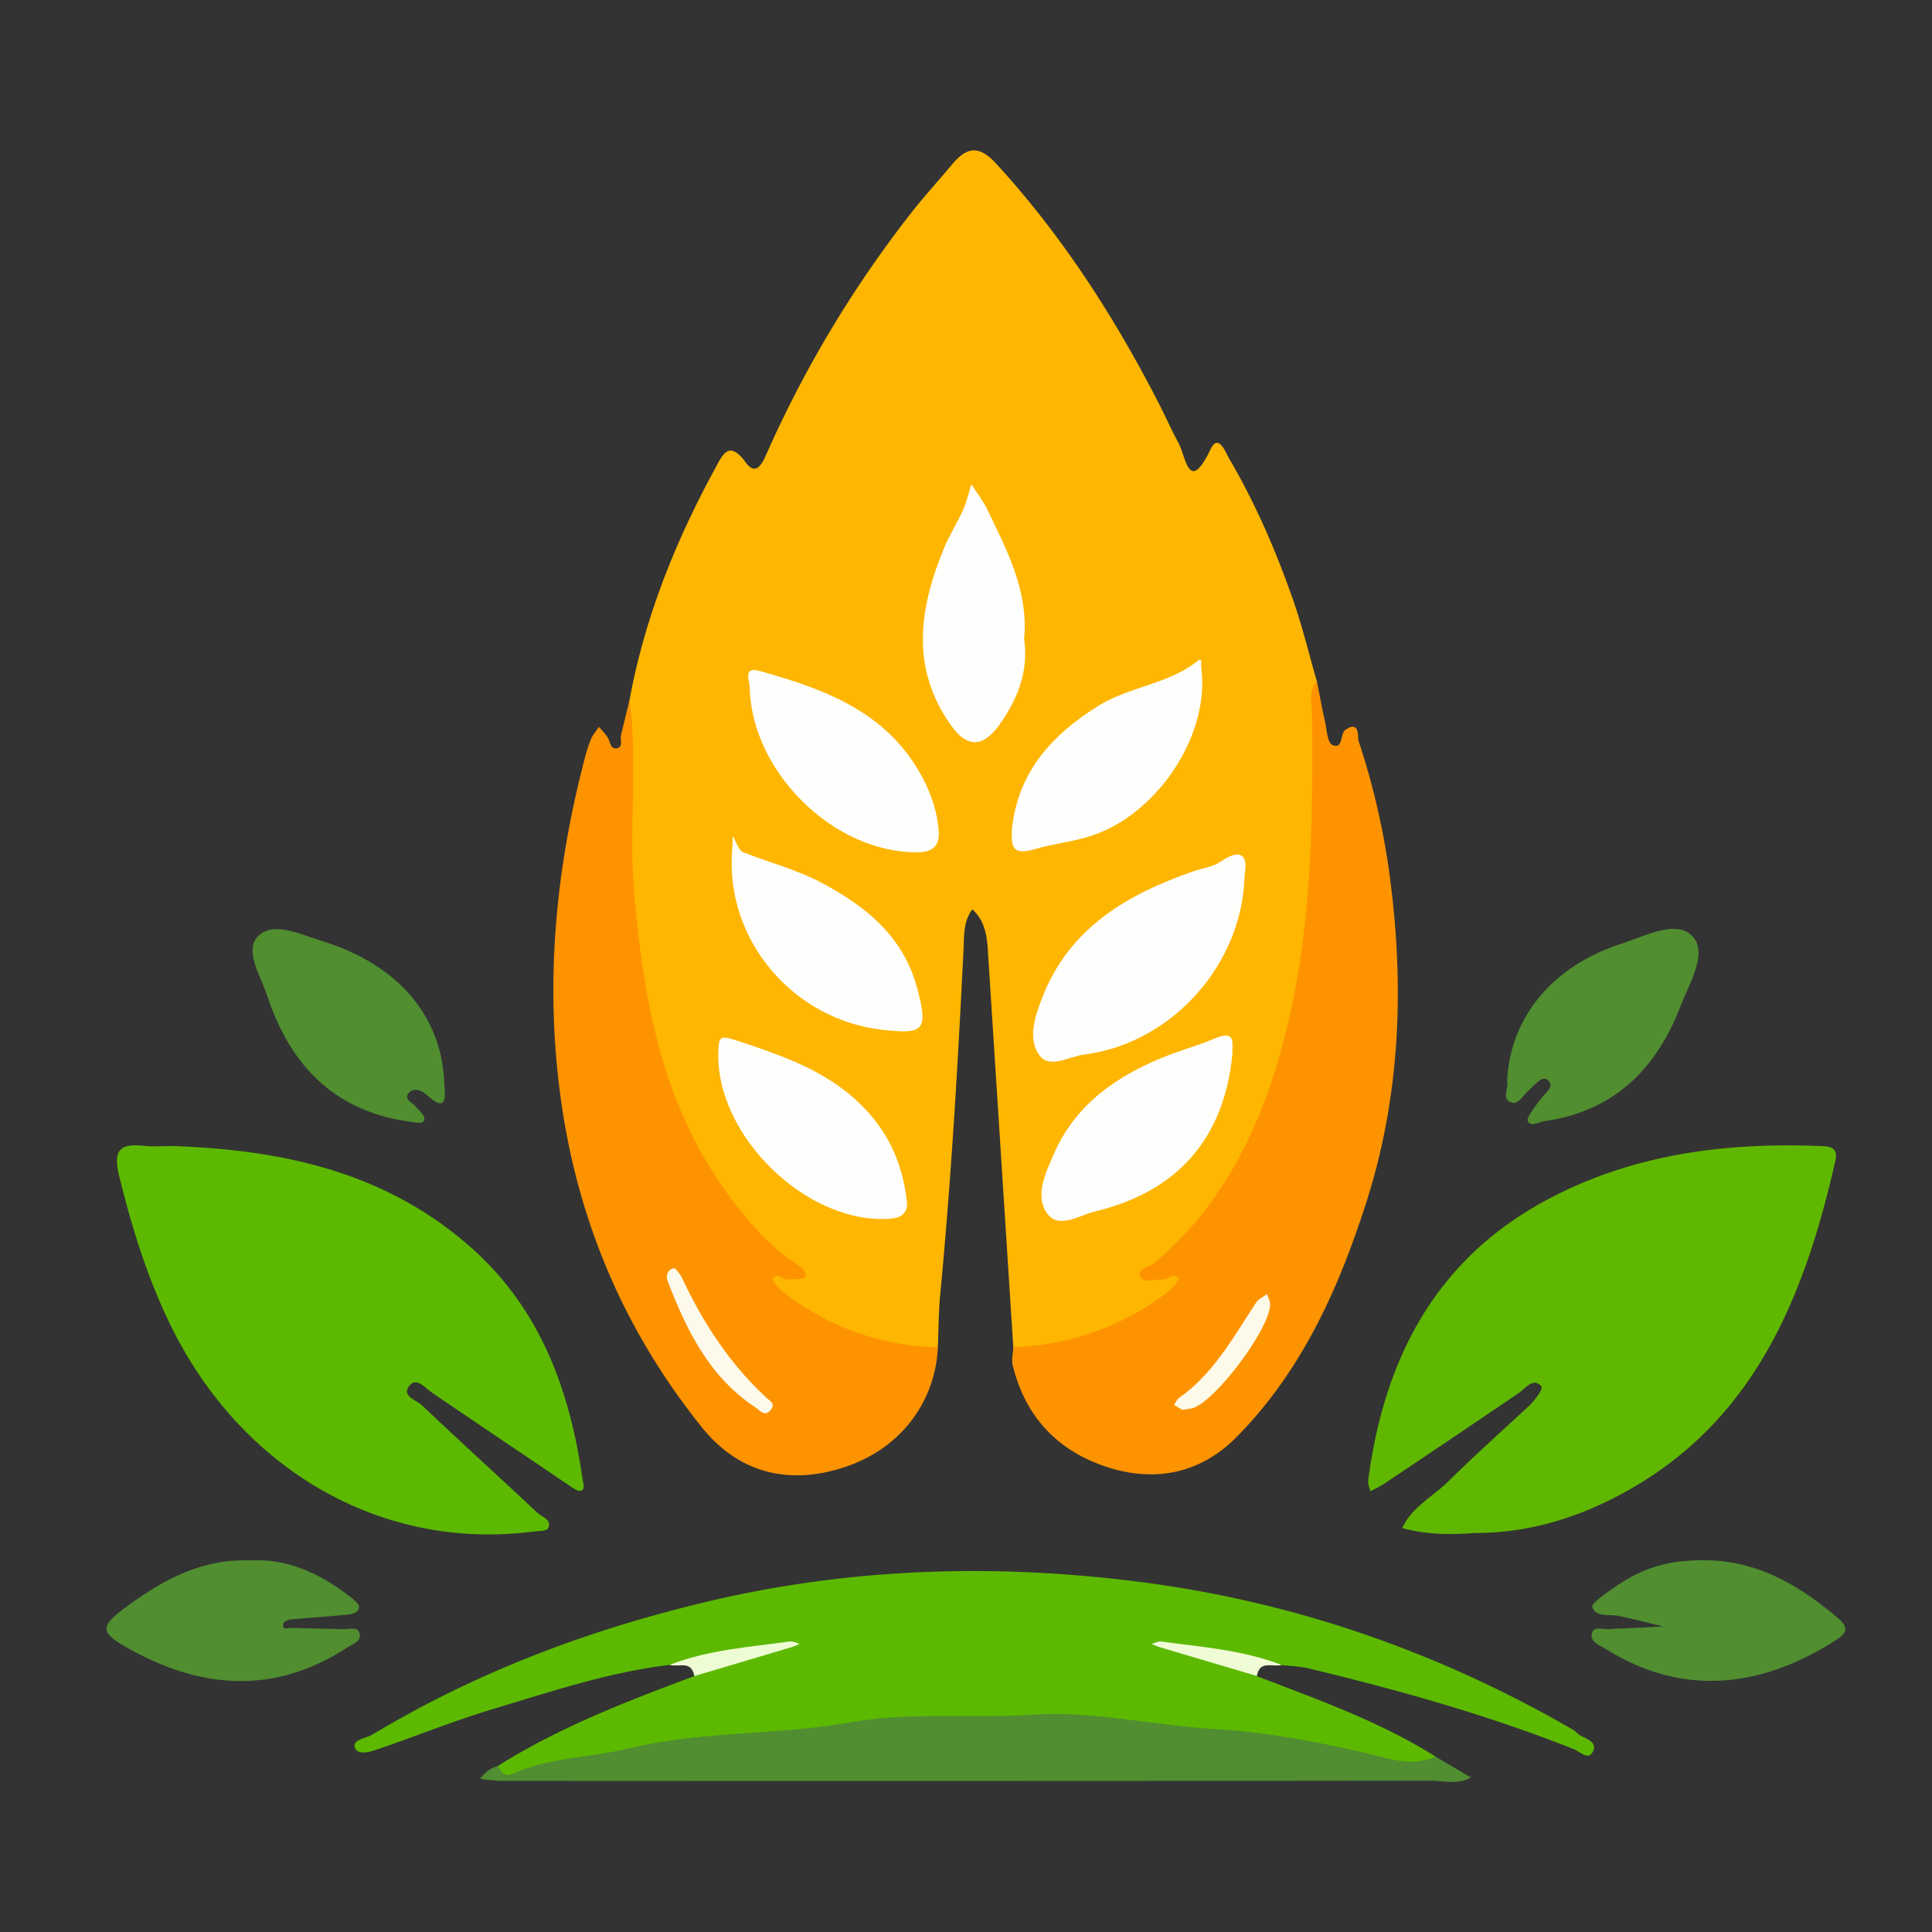 <svg xmlns="http://www.w3.org/2000/svg" viewBox="0 0 1000 1000"><rect x="0" y="0" width="1000" height="1000" fill="#333333" stroke="none"/><defs><style>.cls-1{fill:#feb600;}.cls-2{fill:#5cb900;}.cls-3{fill:#60b700;}.cls-4{fill:#fe9300;}.cls-5{fill:#508e31;}.cls-6{fill:#508e30;}.cls-7{fill:#eefcd4;}.cls-8{fill:#f0fcd6;}.cls-9{fill:#fefefd;}.cls-10{fill:#fdfae9;}.cls-11{fill:#fdfaeb;}</style></defs><title>Mesa de trabajo 1</title><g id="Capa_2" data-name="Capa 2"><path class="cls-1" d="M325.85,362.33c7.8-42.51,23.71-82.05,44.28-119.82,3.64-6.66,7-15.33,15.88-3.12,5.37,7.41,8.65.25,10.73-4.44A591.17,591.17,0,0,1,471,111c7-9,14.69-17.41,22-26.12s13.69-9.89,22.48-.32c34.42,37.51,61.56,79.8,84.65,124.89,3.34,6.52,6.25,13.26,9.77,19.66,4.06,7.38,5.29,27.21,16.79,3.24,4-8.33,7.94,2.3,9.2,4.45,13.77,23.42,24.56,48.31,33.48,73.93,4.79,13.75,8.21,28,12.25,42,0,25.18,2.59,50.28,1.75,75.49-1.55,47.08-6.89,93.61-22.77,138.19-12,33.59-28.93,64.4-57.34,87.51-1.77,1.44-4.38,2-5.22,4.58a36.63,36.63,0,0,1,6.14-.88c3.08,0,7.12-.59,8,3.23,1.18,5.3-2.72,8.9-6.42,11.8C584.83,688.92,561,698,534.66,700.65a12.27,12.27,0,0,1-10.18-3.33L511.28,491.4c-.5-7.74-1.8-15.16-8-20.7-4.72,6.25-4.2,13.51-4.56,20.83-2.94,59.75-6.43,119.46-12.11,179-.84,8.87-.8,17.84-1.17,26.76-4.27,4.09-9.53,4.2-14.8,3.28-23.07-4-45-11-63.7-25.75-3.73-2.94-7.6-5.89-9-10.67-2-6.85,3.2-6.39,7.32-6.66,1.63-.1,2.13-.34,1.3-1.49a13.56,13.56,0,0,0-2.26-2.14c-64.12-56.24-77.55-131.88-80.8-211.36C322.43,415.76,324.37,389,325.85,362.33Z"/><path class="cls-2" d="M257.76,914c31.82-20,66.63-33.39,101.6-46.46,13.66-12.6,32.38-10.55,48.3-16.61,1.11-.42,2,.18,2.41,1.39a1,1,0,0,0,.08-.94c-1.07-1.73-2.75-.74-3.82-.42-19.51,5.8-39.29,10.05-59.71,10.81-31.32,3.66-61.09,13.73-91.06,22.71-20,6-39.37,13.79-59.08,20.62-4.31,1.49-11,3.73-12.69-.3-1.81-4.42,5.56-4.93,8.84-6.91,53.7-32.27,111.42-54.06,172.38-68.63,73.08-17.48,147-20,220.75-11,81.1,9.82,157.65,36,228.66,77.19,1.35.78,2.33,2.22,3.7,2.93,3.71,1.9,9.06,3.68,6.1,8.72-2.35,4-6.61-.55-9.3-1.62-44.75-17.78-91-30.72-137.69-41.94-4.53-1.09-9.31-1.16-14-1.7-20.39-.83-40.16-5-59.65-10.85-1.06-.32-2.91-1.4-3.75.43-.56,1.21.06,1.23,1-.34,1.78,1.14-.36-.7,1.45,0,16,5.91,34.64,3.92,48.31,16.51,31.62,12.14,63.61,23.45,92.5,41.65-8.29,8.75-22.87,11.26-33.19,3.83-3.52-2.55-6.16-2.12-9.44-2.8-23.08-4.82-47.23-2.4-69.78-12.47-7.52-3.36-18.74,1.35-28,0-12.67-1.86-27.15,6.36-38.25-7.17-1.79-2.18-9.84,1.15-15.11,1.11-31.08-.24-63.41-5.24-92.9,1.22-29.65,6.49-59.64-.4-88.52,9.26-14.48,4.85-30.57,4.74-45.82,7.17-17.52,2.8-34.59,7.6-52.1,10C265.1,920,258.11,924.11,257.76,914Z"/><path class="cls-3" d="M763,793.48c-12.5,1-25,.8-37.21-2.56,4.94-10.83,15.61-16.08,23.6-23.93,13.43-13.19,27.42-25.83,41.27-38.61,3.5-3.23,8.49-9.5,7-11-4.31-4.42-7.94,1.2-11.7,3.76q-34.93,23.72-70,47.17a70.05,70.05,0,0,1-6.7,3.54c-.39-1.86-1.33-3.78-1.1-5.56,8-61.3,33.6-112.27,89.15-143.4,44.63-25,93.85-31.71,144.46-29.71,5.07.2,9.87.29,8.19,7.72-16.55,73-43.79,139-115.89,175.08C811.88,787.13,788.22,793.59,763,793.48Z"/><path class="cls-2" d="M88.87,593.17c57.15,1.88,111,13.36,155.35,52.9,36,32.14,50.9,74.34,57.48,120.49.26,1.77,1.31,4.66-1.38,5.08-1.62.26-3.71-1.43-5.37-2.55q-35.65-24-71.21-48.14c-3.76-2.57-8.1-8.32-11.84-3.74-4.43,5.42,3.67,7.46,6.46,10.12,19.67,18.76,39.88,36.95,59.69,55.57,2.4,2.24,7.82,3.66,5.67,8.11-.79,1.64-5.7,1.45-8.77,1.83-77.54,9.68-150.22-32-186.92-107.4-11.92-24.52-19.9-50.4-26.4-76.92-3.29-13.43.69-16.8,13-15.43C79.34,593.61,84.13,593.17,88.87,593.17Z"/><path class="cls-4" d="M524.48,697.32a138.86,138.86,0,0,0,80-28.6c2.36-1.79,5.91-6.05,5.34-7-2.18-3.54-5.15.81-8,.56-4-.34-9.76,2.33-11.5-1.58-1.83-4.11,4.49-4.71,7.09-6.9,35-29.56,54.17-68.19,66.07-111.65,15.42-56.3,16.19-113.68,15.65-171.32-.06-6.06-2.19-12.68,2.51-18.19,1.33,6.67,2.5,13.37,4,20,1.05,4.58,1.37,11.86,4.08,13,5.61,2.33,3.76-6,6.81-8,7.56-5,6.11,4.2,6.64,5.79a382.36,382.36,0,0,1,16.59,73.35c7.07,55.7,4.77,111.16-12.4,165.05-14.37,45.07-33.6,88-67.53,122.18-18.46,18.6-41.91,23.39-66.63,15.39-25.61-8.29-42.54-26-49-52.69C523.46,703.79,524.34,700.47,524.48,697.32Z"/><path class="cls-4" d="M325.85,362.33c4.4,31.88-.3,64,2.17,95.85,4.61,59.5,15,117.46,53.47,166.23,8.8,11.17,18.35,21.56,30.26,29.57,2.55,1.72,6.31,3.78,4.92,7-.61,1.41-5.65.91-8.68,1.31-2.8.36-5.84-4.24-7.88-.42-.58,1.07,3.08,5.12,5.46,7a133.56,133.56,0,0,0,79.89,28.51c-1.43,28.44-19.28,52.22-47.74,61.83-28.63,9.67-55,3.76-74.45-20.46C322,687.35,297.63,628.78,289.52,563c-7.12-57.73-1.59-114,13-169.88a78.55,78.55,0,0,1,3.33-10.46c1-2.32,2.76-4.32,4.17-6.47,1.61,2,3.54,3.8,4.75,6s1.3,5.92,4.73,5.06c3.19-.81,1.37-4.39,1.92-6.7Q323.66,371.46,325.85,362.33Z"/><path class="cls-5" d="M257.76,914c1.28,3.47,4.3,5.63,7.35,4.24,19.3-8.82,40.55-8.43,60.38-13.24,37.8-9.17,76.48-6.79,113.65-13.35,32.28-5.7,63.55-2.08,95.17-4.13s63,5.64,94.74,7.45c25.49,1.46,52,6.38,77.23,12.26,12.93,3,24.08,7.4,36.8,2L761.33,920c-6.68,3.91-14,1.67-20.91,1.68q-240.64.27-481.29.1a103.23,103.23,0,0,1-10.62-1.07A17.52,17.52,0,0,1,257.76,914Z"/><path class="cls-6" d="M230,561.91c.87,7.63.15,13.39-8.89,5-3.2-3-7.2-4-9.64-1.06-2.7,3.25,2.19,4.78,3.85,7.08s5.71,4.59,3.82,7.61c-.79,1.27-5.72.24-8.7-.21-38.54-5.82-60.74-30.12-72.31-65.42-3.28-10-12.07-23.32-4.27-30.64,8-7.5,21.92-.52,32.83,2.82C206.21,499.17,229.27,526.45,230,561.91Z"/><path class="cls-6" d="M780.06,559.89c1.49-33.24,23.4-59.82,59.05-71.36,12.31-4,28.63-12.76,36.93-3.93,8.13,8.65-1.74,24.52-6.3,36.4-12.49,32.52-34.62,54.28-70.47,59.33-2.88.4-6.66,3.14-8.46,0-.8-1.42,2.22-5.24,3.87-7.72a61.42,61.42,0,0,1,5.8-7.19c1.51-1.66,2.79-3.63,1.43-5.48-2.13-2.91-4.53-1.25-6.56.56-1.57,1.4-3,2.94-4.54,4.36-2.63,2.42-5.07,7-8.63,5.76C777,568.72,781,563.32,780.06,559.89Z"/><path class="cls-6" d="M881.12,807.58c28-.27,50.2,12.82,70.57,30.27,4.55,3.89,4.9,7-.81,10.68-39.92,25.86-80.75,29.35-119.5,5.12-3-1.88-9-3.82-7.28-8.7,1.3-3.62,6.59-1.12,10-1.81a32.25,32.25,0,0,1,4.73-.21l22-1.07c-7.73-1.85-15.41-3.91-23.19-5.49-4.89-1-11.52.94-13.49-4.62-.59-1.68,6.07-6.34,9.83-9C849.35,811.74,862.63,807.61,881.12,807.58Z"/><path class="cls-6" d="M129.18,807.68c19.63-1.16,36.44,6.76,51.8,18.61,2,1.54,5.08,4,4.88,5.63-.43,3.55-4.57,3.62-7.44,3.92-9.4,1-18.85,1.5-28.26,2.41-1.31.13-3.44,1.35-3.57,2.3-.52,3.72,2.77,1.9,4.09,2,8.94.42,17.9.32,26.84.73,2.91.13,7.28-1.6,8.46,1.79,1.55,4.48-3.69,6-6.28,7.7-36.68,23.94-74,21.83-111.27,1.54-17.31-9.42-17.52-12.18-1.79-23.55C85.15,817.34,104.89,806.73,129.18,807.68Z"/><path class="cls-7" d="M346.62,861.72c20-7.79,41.3-9.22,62.28-12.1,1.58-.21,3.32.8,5,1.25-1.37.56-2.7,1.25-4.1,1.67q-25.21,7.51-50.43,15C358,859.12,351.1,863.13,346.62,861.72Z"/><path class="cls-8" d="M650.59,867.48q-25.22-7.46-50.41-14.93a42,42,0,0,1-4.08-1.66c1.66-.44,3.4-1.46,5-1.24,20.95,2.86,42.18,4.38,62.18,12.11C658.76,863.06,651.92,859.17,650.59,867.48Z"/><path class="cls-9" d="M644.2,452.89c-.89,45.64-36.82,86.1-81.09,92.67-.52.08-1,.13-1.56.2-8,.93-18.24,7.76-23.58.42-6.2-8.54-2.27-20.08,1.54-29.92,14-36.15,44.07-53.39,78.2-65.3,4.75-1.65,9.68-2,14.26-5.1C642.19,438.9,646.21,442.64,644.2,452.89Z"/><path class="cls-9" d="M378.75,443.81c.2-3.68.38-7.36.57-11,1.77,2.87,2.9,7.33,5.41,8.33,13.44,5.33,27.53,8.9,40.43,15.74,23.16,12.27,42.5,27.93,49.58,54.64,5.79,21.84,3.73,24.08-18.68,21.41C411.26,527.55,377.1,488.2,378.75,443.81Z"/><path class="cls-9" d="M637.85,546c-4.52,44.86-29.83,71.23-71.44,81.14-7.67,1.83-18.78,9.58-24.78.43s-.29-20.7,3.74-30.06c11.34-26.35,33.7-41.35,59.21-51.26,7.33-2.85,16-5.26,22.85-8.22C639.93,532.64,637.8,539,637.85,546Z"/><path class="cls-9" d="M523.77,429.12c3.17-29.38,20.27-48.47,44.68-63.73,16.29-10.19,36.29-11.15,51.48-23.33,2.68-2.15,1.63,2,1.77,3,4.86,33.63-20.7,74.09-54.19,86.62-10.37,3.88-21.44,4.77-31.7,7.79C523.34,443.11,523.48,437.84,523.77,429.12Z"/><path class="cls-9" d="M388,354.51c-2.65-10.34,2.37-8.05,10.4-5.74,30.88,8.91,59.62,20.61,77,50,5.62,9.52,9.49,19.69,10.45,30.83.69,7.95-2.67,11.43-10.86,11.53C431.67,441.7,388.23,399.19,388,354.51Z"/><path class="cls-9" d="M469.42,621.91c.38,4.26-1.09,8.25-8.29,8.85-42.95,3.59-90.88-42.82-89.31-86.33.27-7.68.69-8.75,9.17-5.95,25.62,8.46,50.69,16.9,69.22,38.2C461.21,589.33,467.3,603.75,469.42,621.91Z"/><path class="cls-9" d="M530.09,330.85c2.42,16.37-3.32,31.29-13.19,44.8-8.28,11.34-16.39,11.37-24.59-.11-21.3-29.83-16.48-60.93-3.56-92.13,2.76-6.67,6.77-12.81,9.72-19.41,1.89-4.24,2.9-8.86,4.31-13.31,2.71,4.22,5.92,8.21,8.07,12.7C521,284.54,532.41,305.34,530.09,330.85Z"/><path class="cls-10" d="M612,729.7l-4.3-2.45c.82-1.24,1.37-2.87,2.5-3.66,18-12.6,28.16-31.5,39.84-49.2,1.29-2,3.83-3.11,5.79-4.63.55,1.79,1.58,3.58,1.57,5.37,0,12.44-28.13,50-40,53.69A45,45,0,0,1,612,729.7Z"/><path class="cls-11" d="M349.49,656.57c.95,1.27,2.53,2.75,3.38,4.57,10.91,23.38,24.75,44.65,43.8,62.32,1.62,1.51,4.84,2.88,2.37,6.15-3.09,4.08-5.65.44-7.8-1-24-15.73-35.87-40-45.7-65.63C344.25,659.62,346.54,656.09,349.49,656.57Z"/></g></svg>